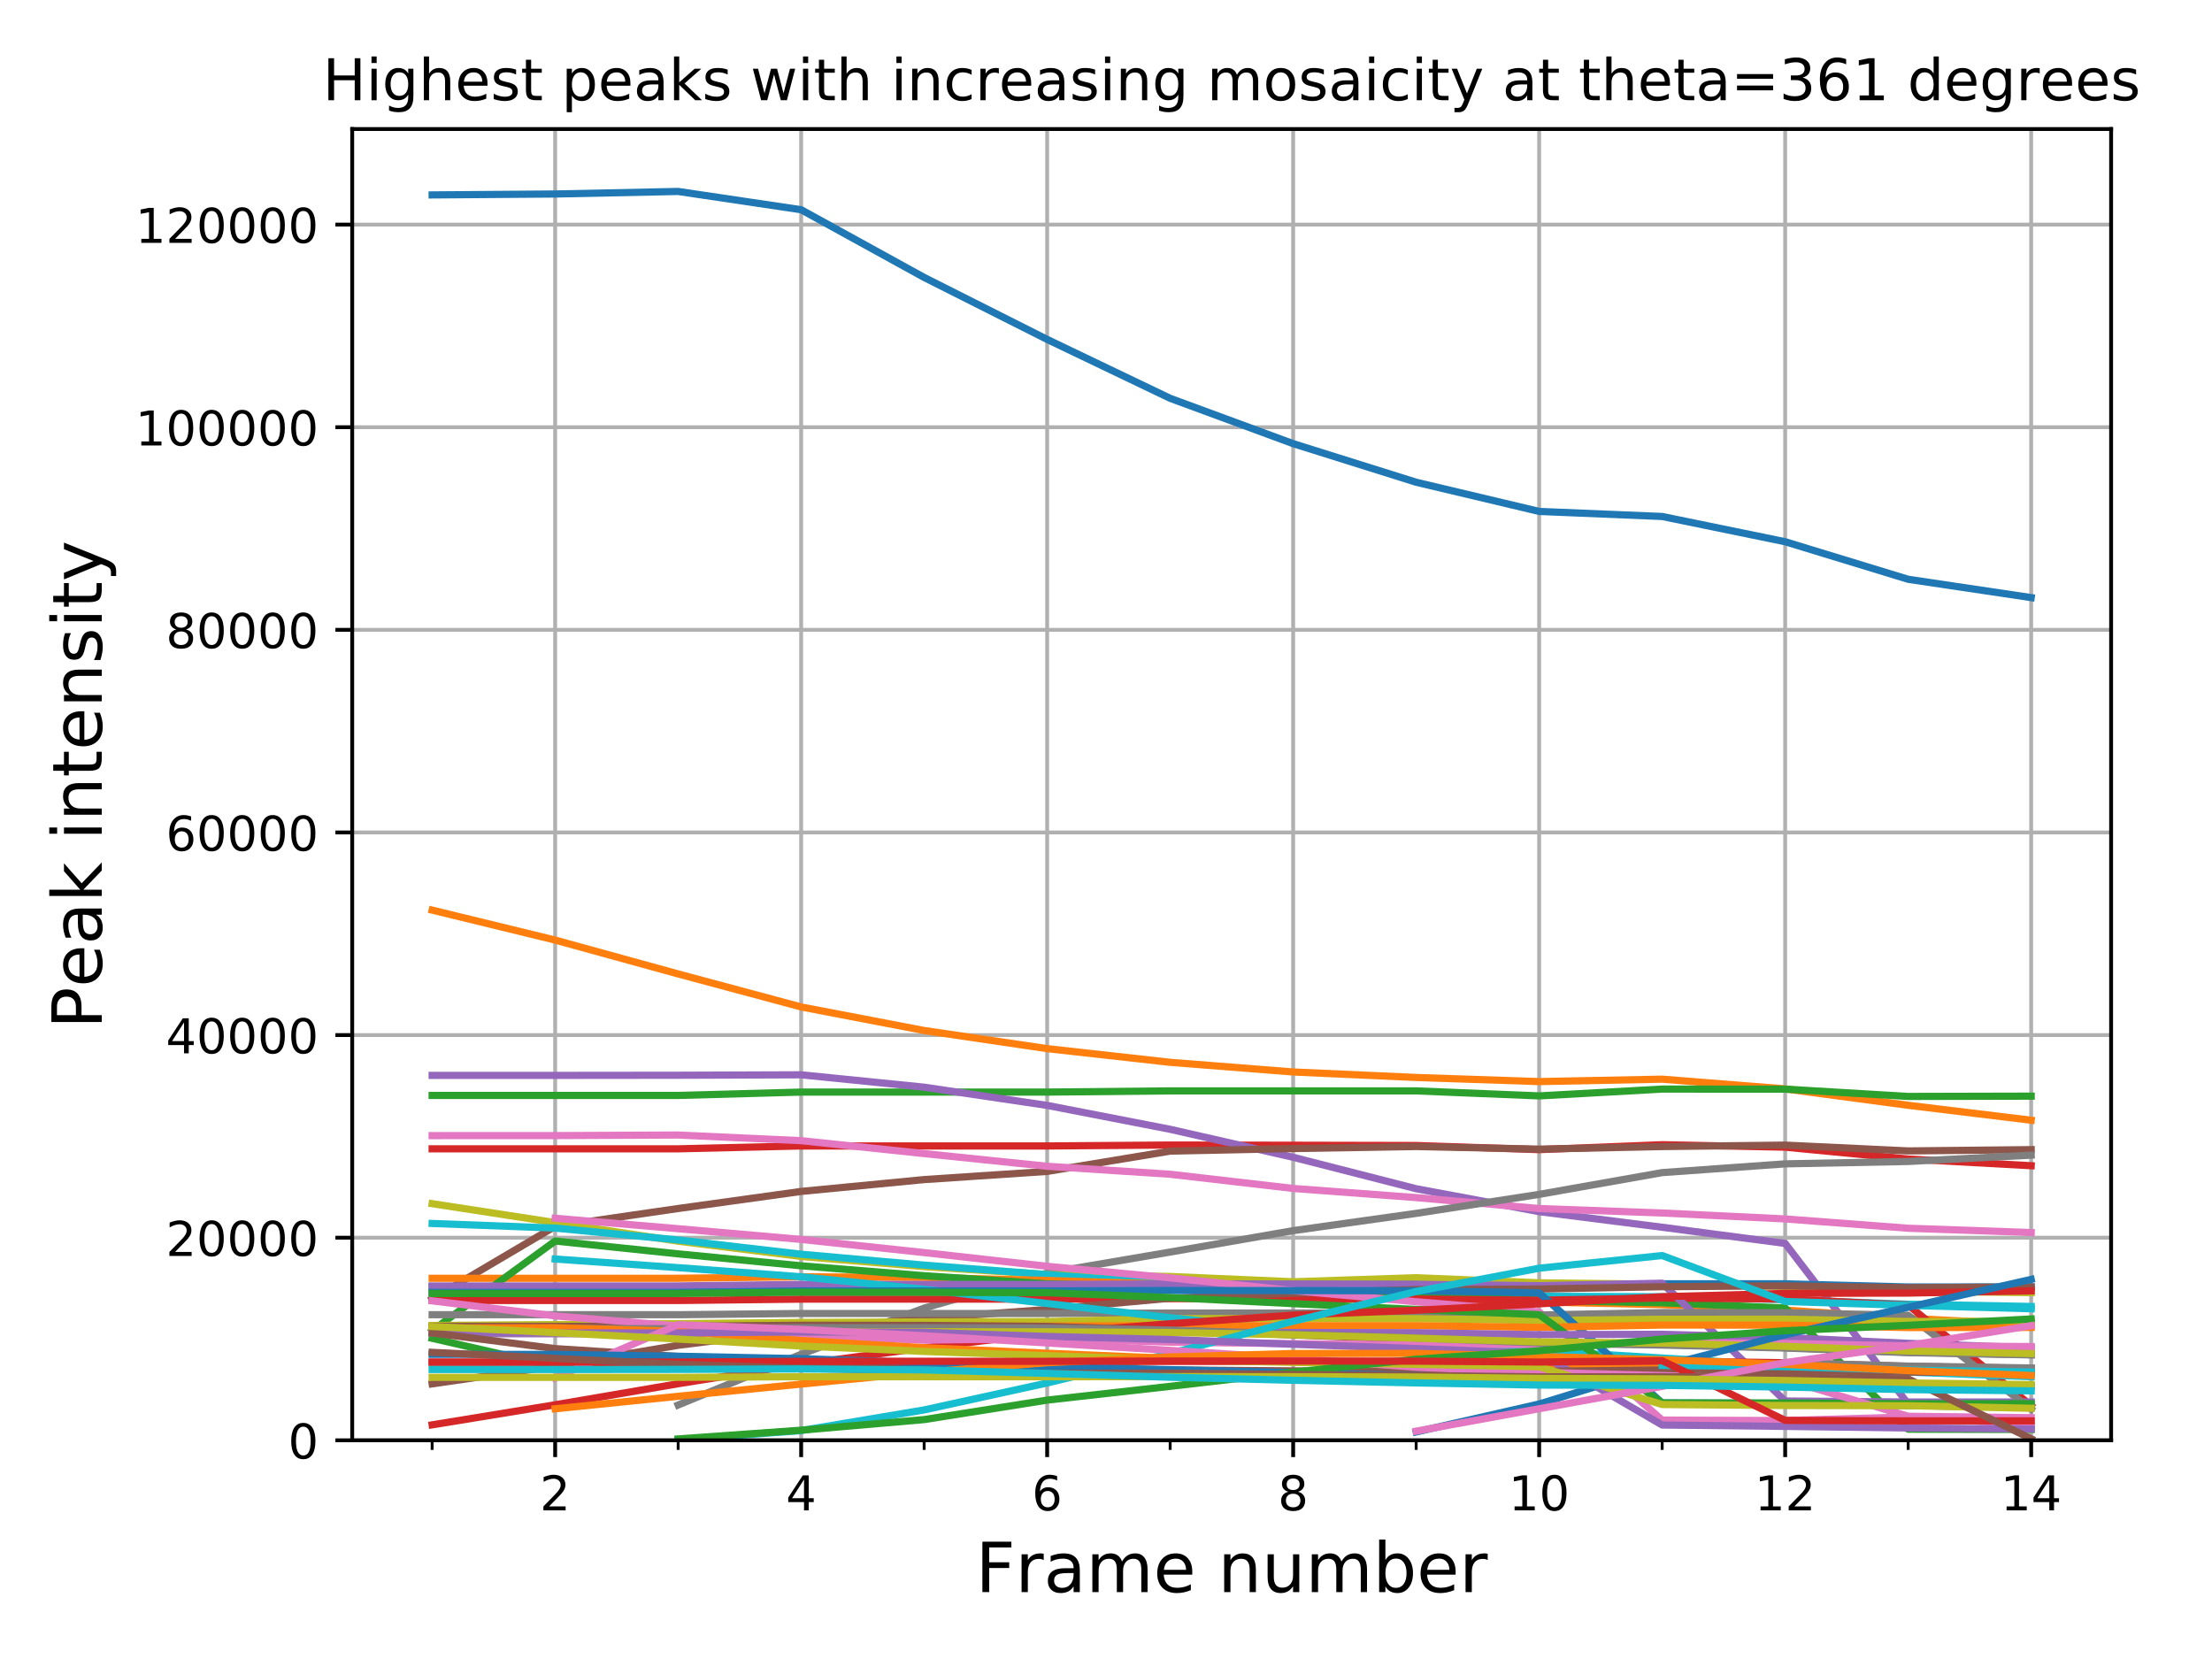 <?xml version="1.0" encoding="utf-8" standalone="no"?>
<!DOCTYPE svg PUBLIC "-//W3C//DTD SVG 1.1//EN"
  "http://www.w3.org/Graphics/SVG/1.1/DTD/svg11.dtd">
<!-- Created with matplotlib (https://matplotlib.org/) -->
<svg height="345.6pt" version="1.1" viewBox="0 0 460.8 345.6" width="460.8pt" xmlns="http://www.w3.org/2000/svg" xmlns:xlink="http://www.w3.org/1999/xlink">
 <defs>
  <style type="text/css">
*{stroke-linecap:butt;stroke-linejoin:round;}
  </style>
 </defs>
 <g id="figure_1">
  <g id="patch_1">
   <path d="M 0 345.6 
L 460.8 345.6 
L 460.8 0 
L 0 0 
z
" style="fill:#ffffff;"/>
  </g>
  <g id="axes_1">
   <g id="patch_2">
    <path d="M 73.37 300.04 
L 439.785 300.04 
L 439.785 26.88 
L 73.37 26.88 
z
" style="fill:#ffffff;"/>
   </g>
   <g id="matplotlib.axis_1">
    <g id="xtick_1">
     <g id="line2d_1">
      <path clip-path="url(#p2f45e32922)" d="M 115.649 300.04 
L 115.649 26.88 
" style="fill:none;stroke:#b0b0b0;stroke-linecap:square;stroke-width:0.8;"/>
     </g>
     <g id="line2d_2">
      <defs>
       <path d="M 0 0 
L 0 3.5 
" id="m774ed5588f" style="stroke:#000000;stroke-width:0.8;"/>
      </defs>
      <g>
       <use style="stroke:#000000;stroke-width:0.8;" x="115.649" xlink:href="#m774ed5588f" y="300.04"/>
      </g>
     </g>
     <g id="text_1">
      <!-- 2 -->
      <defs>
       <path d="M 19.188 8.297 
L 53.609 8.297 
L 53.609 0 
L 7.328 0 
L 7.328 8.297 
Q 12.938 14.109 22.625 23.891 
Q 32.328 33.688 34.812 36.531 
Q 39.547 41.844 41.422 45.531 
Q 43.312 49.219 43.312 52.781 
Q 43.312 58.594 39.234 62.25 
Q 35.156 65.922 28.609 65.922 
Q 23.969 65.922 18.812 64.312 
Q 13.672 62.703 7.812 59.422 
L 7.812 69.391 
Q 13.766 71.781 18.938 73 
Q 24.125 74.219 28.422 74.219 
Q 39.75 74.219 46.484 68.547 
Q 53.219 62.891 53.219 53.422 
Q 53.219 48.922 51.531 44.891 
Q 49.859 40.875 45.406 35.406 
Q 44.188 33.984 37.641 27.219 
Q 31.109 20.453 19.188 8.297 
z
" id="DejaVuSans-50"/>
      </defs>
      <g transform="translate(112.467 314.638)scale(0.1 -0.1)">
       <use xlink:href="#DejaVuSans-50"/>
      </g>
     </g>
    </g>
    <g id="xtick_2">
     <g id="line2d_3">
      <path clip-path="url(#p2f45e32922)" d="M 166.896 300.04 
L 166.896 26.88 
" style="fill:none;stroke:#b0b0b0;stroke-linecap:square;stroke-width:0.8;"/>
     </g>
     <g id="line2d_4">
      <g>
       <use style="stroke:#000000;stroke-width:0.8;" x="166.896" xlink:href="#m774ed5588f" y="300.04"/>
      </g>
     </g>
     <g id="text_2">
      <!-- 4 -->
      <defs>
       <path d="M 37.797 64.312 
L 12.891 25.391 
L 37.797 25.391 
z
M 35.203 72.906 
L 47.609 72.906 
L 47.609 25.391 
L 58.016 25.391 
L 58.016 17.188 
L 47.609 17.188 
L 47.609 0 
L 37.797 0 
L 37.797 17.188 
L 4.891 17.188 
L 4.891 26.703 
z
" id="DejaVuSans-52"/>
      </defs>
      <g transform="translate(163.714 314.638)scale(0.1 -0.1)">
       <use xlink:href="#DejaVuSans-52"/>
      </g>
     </g>
    </g>
    <g id="xtick_3">
     <g id="line2d_5">
      <path clip-path="url(#p2f45e32922)" d="M 218.142 300.04 
L 218.142 26.88 
" style="fill:none;stroke:#b0b0b0;stroke-linecap:square;stroke-width:0.8;"/>
     </g>
     <g id="line2d_6">
      <g>
       <use style="stroke:#000000;stroke-width:0.8;" x="218.142" xlink:href="#m774ed5588f" y="300.04"/>
      </g>
     </g>
     <g id="text_3">
      <!-- 6 -->
      <defs>
       <path d="M 33.016 40.375 
Q 26.375 40.375 22.484 35.828 
Q 18.609 31.297 18.609 23.391 
Q 18.609 15.531 22.484 10.953 
Q 26.375 6.391 33.016 6.391 
Q 39.656 6.391 43.531 10.953 
Q 47.406 15.531 47.406 23.391 
Q 47.406 31.297 43.531 35.828 
Q 39.656 40.375 33.016 40.375 
z
M 52.594 71.297 
L 52.594 62.312 
Q 48.875 64.062 45.094 64.984 
Q 41.312 65.922 37.594 65.922 
Q 27.828 65.922 22.672 59.328 
Q 17.531 52.734 16.797 39.406 
Q 19.672 43.656 24.016 45.922 
Q 28.375 48.188 33.594 48.188 
Q 44.578 48.188 50.953 41.516 
Q 57.328 34.859 57.328 23.391 
Q 57.328 12.156 50.688 5.359 
Q 44.047 -1.422 33.016 -1.422 
Q 20.359 -1.422 13.672 8.266 
Q 6.984 17.969 6.984 36.375 
Q 6.984 53.656 15.188 63.938 
Q 23.391 74.219 37.203 74.219 
Q 40.922 74.219 44.703 73.484 
Q 48.484 72.75 52.594 71.297 
z
" id="DejaVuSans-54"/>
      </defs>
      <g transform="translate(214.961 314.638)scale(0.1 -0.1)">
       <use xlink:href="#DejaVuSans-54"/>
      </g>
     </g>
    </g>
    <g id="xtick_4">
     <g id="line2d_7">
      <path clip-path="url(#p2f45e32922)" d="M 269.389 300.04 
L 269.389 26.88 
" style="fill:none;stroke:#b0b0b0;stroke-linecap:square;stroke-width:0.8;"/>
     </g>
     <g id="line2d_8">
      <g>
       <use style="stroke:#000000;stroke-width:0.8;" x="269.389" xlink:href="#m774ed5588f" y="300.04"/>
      </g>
     </g>
     <g id="text_4">
      <!-- 8 -->
      <defs>
       <path d="M 31.781 34.625 
Q 24.75 34.625 20.719 30.859 
Q 16.703 27.094 16.703 20.516 
Q 16.703 13.922 20.719 10.156 
Q 24.75 6.391 31.781 6.391 
Q 38.812 6.391 42.859 10.172 
Q 46.922 13.969 46.922 20.516 
Q 46.922 27.094 42.891 30.859 
Q 38.875 34.625 31.781 34.625 
z
M 21.922 38.812 
Q 15.578 40.375 12.031 44.719 
Q 8.5 49.078 8.5 55.328 
Q 8.5 64.062 14.719 69.141 
Q 20.953 74.219 31.781 74.219 
Q 42.672 74.219 48.875 69.141 
Q 55.078 64.062 55.078 55.328 
Q 55.078 49.078 51.531 44.719 
Q 48 40.375 41.703 38.812 
Q 48.828 37.156 52.797 32.312 
Q 56.781 27.484 56.781 20.516 
Q 56.781 9.906 50.312 4.234 
Q 43.844 -1.422 31.781 -1.422 
Q 19.734 -1.422 13.25 4.234 
Q 6.781 9.906 6.781 20.516 
Q 6.781 27.484 10.781 32.312 
Q 14.797 37.156 21.922 38.812 
z
M 18.312 54.391 
Q 18.312 48.734 21.844 45.562 
Q 25.391 42.391 31.781 42.391 
Q 38.141 42.391 41.719 45.562 
Q 45.312 48.734 45.312 54.391 
Q 45.312 60.062 41.719 63.234 
Q 38.141 66.406 31.781 66.406 
Q 25.391 66.406 21.844 63.234 
Q 18.312 60.062 18.312 54.391 
z
" id="DejaVuSans-56"/>
      </defs>
      <g transform="translate(266.208 314.638)scale(0.1 -0.1)">
       <use xlink:href="#DejaVuSans-56"/>
      </g>
     </g>
    </g>
    <g id="xtick_5">
     <g id="line2d_9">
      <path clip-path="url(#p2f45e32922)" d="M 320.636 300.04 
L 320.636 26.88 
" style="fill:none;stroke:#b0b0b0;stroke-linecap:square;stroke-width:0.8;"/>
     </g>
     <g id="line2d_10">
      <g>
       <use style="stroke:#000000;stroke-width:0.8;" x="320.636" xlink:href="#m774ed5588f" y="300.04"/>
      </g>
     </g>
     <g id="text_5">
      <!-- 10 -->
      <defs>
       <path d="M 12.406 8.297 
L 28.516 8.297 
L 28.516 63.922 
L 10.984 60.406 
L 10.984 69.391 
L 28.422 72.906 
L 38.281 72.906 
L 38.281 8.297 
L 54.391 8.297 
L 54.391 0 
L 12.406 0 
z
" id="DejaVuSans-49"/>
       <path d="M 31.781 66.406 
Q 24.172 66.406 20.328 58.906 
Q 16.5 51.422 16.5 36.375 
Q 16.5 21.391 20.328 13.891 
Q 24.172 6.391 31.781 6.391 
Q 39.453 6.391 43.281 13.891 
Q 47.125 21.391 47.125 36.375 
Q 47.125 51.422 43.281 58.906 
Q 39.453 66.406 31.781 66.406 
z
M 31.781 74.219 
Q 44.047 74.219 50.516 64.516 
Q 56.984 54.828 56.984 36.375 
Q 56.984 17.969 50.516 8.266 
Q 44.047 -1.422 31.781 -1.422 
Q 19.531 -1.422 13.062 8.266 
Q 6.594 17.969 6.594 36.375 
Q 6.594 54.828 13.062 64.516 
Q 19.531 74.219 31.781 74.219 
z
" id="DejaVuSans-48"/>
      </defs>
      <g transform="translate(314.274 314.638)scale(0.1 -0.1)">
       <use xlink:href="#DejaVuSans-49"/>
       <use x="63.623" xlink:href="#DejaVuSans-48"/>
      </g>
     </g>
    </g>
    <g id="xtick_6">
     <g id="line2d_11">
      <path clip-path="url(#p2f45e32922)" d="M 371.883 300.04 
L 371.883 26.88 
" style="fill:none;stroke:#b0b0b0;stroke-linecap:square;stroke-width:0.8;"/>
     </g>
     <g id="line2d_12">
      <g>
       <use style="stroke:#000000;stroke-width:0.8;" x="371.883" xlink:href="#m774ed5588f" y="300.04"/>
      </g>
     </g>
     <g id="text_6">
      <!-- 12 -->
      <g transform="translate(365.52 314.638)scale(0.1 -0.1)">
       <use xlink:href="#DejaVuSans-49"/>
       <use x="63.623" xlink:href="#DejaVuSans-50"/>
      </g>
     </g>
    </g>
    <g id="xtick_7">
     <g id="line2d_13">
      <path clip-path="url(#p2f45e32922)" d="M 423.13 300.04 
L 423.13 26.88 
" style="fill:none;stroke:#b0b0b0;stroke-linecap:square;stroke-width:0.8;"/>
     </g>
     <g id="line2d_14">
      <g>
       <use style="stroke:#000000;stroke-width:0.8;" x="423.13" xlink:href="#m774ed5588f" y="300.04"/>
      </g>
     </g>
     <g id="text_7">
      <!-- 14 -->
      <g transform="translate(416.767 314.638)scale(0.1 -0.1)">
       <use xlink:href="#DejaVuSans-49"/>
       <use x="63.623" xlink:href="#DejaVuSans-52"/>
      </g>
     </g>
    </g>
    <g id="xtick_8">
     <g id="line2d_15">
      <defs>
       <path d="M 0 0 
L 0 2 
" id="mf76d2132b6" style="stroke:#000000;stroke-width:0.6;"/>
      </defs>
      <g>
       <use style="stroke:#000000;stroke-width:0.6;" x="90.025" xlink:href="#mf76d2132b6" y="300.04"/>
      </g>
     </g>
    </g>
    <g id="xtick_9">
     <g id="line2d_16">
      <g>
       <use style="stroke:#000000;stroke-width:0.6;" x="141.272" xlink:href="#mf76d2132b6" y="300.04"/>
      </g>
     </g>
    </g>
    <g id="xtick_10">
     <g id="line2d_17">
      <g>
       <use style="stroke:#000000;stroke-width:0.6;" x="192.519" xlink:href="#mf76d2132b6" y="300.04"/>
      </g>
     </g>
    </g>
    <g id="xtick_11">
     <g id="line2d_18">
      <g>
       <use style="stroke:#000000;stroke-width:0.6;" x="243.766" xlink:href="#mf76d2132b6" y="300.04"/>
      </g>
     </g>
    </g>
    <g id="xtick_12">
     <g id="line2d_19">
      <g>
       <use style="stroke:#000000;stroke-width:0.6;" x="295.013" xlink:href="#mf76d2132b6" y="300.04"/>
      </g>
     </g>
    </g>
    <g id="xtick_13">
     <g id="line2d_20">
      <g>
       <use style="stroke:#000000;stroke-width:0.6;" x="346.259" xlink:href="#mf76d2132b6" y="300.04"/>
      </g>
     </g>
    </g>
    <g id="xtick_14">
     <g id="line2d_21">
      <g>
       <use style="stroke:#000000;stroke-width:0.6;" x="397.506" xlink:href="#mf76d2132b6" y="300.04"/>
      </g>
     </g>
    </g>
    <g id="text_8">
     <!-- Frame number -->
     <defs>
      <path d="M 9.812 72.906 
L 51.703 72.906 
L 51.703 64.594 
L 19.672 64.594 
L 19.672 43.109 
L 48.578 43.109 
L 48.578 34.812 
L 19.672 34.812 
L 19.672 0 
L 9.812 0 
z
" id="DejaVuSans-70"/>
      <path d="M 41.109 46.297 
Q 39.594 47.172 37.812 47.578 
Q 36.031 48 33.891 48 
Q 26.266 48 22.188 43.047 
Q 18.109 38.094 18.109 28.812 
L 18.109 0 
L 9.078 0 
L 9.078 54.688 
L 18.109 54.688 
L 18.109 46.188 
Q 20.953 51.172 25.484 53.578 
Q 30.031 56 36.531 56 
Q 37.453 56 38.578 55.875 
Q 39.703 55.766 41.062 55.516 
z
" id="DejaVuSans-114"/>
      <path d="M 34.281 27.484 
Q 23.391 27.484 19.188 25 
Q 14.984 22.516 14.984 16.5 
Q 14.984 11.719 18.141 8.906 
Q 21.297 6.109 26.703 6.109 
Q 34.188 6.109 38.703 11.406 
Q 43.219 16.703 43.219 25.484 
L 43.219 27.484 
z
M 52.203 31.203 
L 52.203 0 
L 43.219 0 
L 43.219 8.297 
Q 40.141 3.328 35.547 0.953 
Q 30.953 -1.422 24.312 -1.422 
Q 15.922 -1.422 10.953 3.297 
Q 6 8.016 6 15.922 
Q 6 25.141 12.172 29.828 
Q 18.359 34.516 30.609 34.516 
L 43.219 34.516 
L 43.219 35.406 
Q 43.219 41.609 39.141 45 
Q 35.062 48.391 27.688 48.391 
Q 23 48.391 18.547 47.266 
Q 14.109 46.141 10.016 43.891 
L 10.016 52.203 
Q 14.938 54.109 19.578 55.047 
Q 24.219 56 28.609 56 
Q 40.484 56 46.344 49.844 
Q 52.203 43.703 52.203 31.203 
z
" id="DejaVuSans-97"/>
      <path d="M 52 44.188 
Q 55.375 50.25 60.062 53.125 
Q 64.75 56 71.094 56 
Q 79.641 56 84.281 50.016 
Q 88.922 44.047 88.922 33.016 
L 88.922 0 
L 79.891 0 
L 79.891 32.719 
Q 79.891 40.578 77.094 44.375 
Q 74.312 48.188 68.609 48.188 
Q 61.625 48.188 57.562 43.547 
Q 53.516 38.922 53.516 30.906 
L 53.516 0 
L 44.484 0 
L 44.484 32.719 
Q 44.484 40.625 41.703 44.406 
Q 38.922 48.188 33.109 48.188 
Q 26.219 48.188 22.156 43.531 
Q 18.109 38.875 18.109 30.906 
L 18.109 0 
L 9.078 0 
L 9.078 54.688 
L 18.109 54.688 
L 18.109 46.188 
Q 21.188 51.219 25.484 53.609 
Q 29.781 56 35.688 56 
Q 41.656 56 45.828 52.969 
Q 50 49.953 52 44.188 
z
" id="DejaVuSans-109"/>
      <path d="M 56.203 29.594 
L 56.203 25.203 
L 14.891 25.203 
Q 15.484 15.922 20.484 11.062 
Q 25.484 6.203 34.422 6.203 
Q 39.594 6.203 44.453 7.469 
Q 49.312 8.734 54.109 11.281 
L 54.109 2.781 
Q 49.266 0.734 44.188 -0.344 
Q 39.109 -1.422 33.891 -1.422 
Q 20.797 -1.422 13.156 6.188 
Q 5.516 13.812 5.516 26.812 
Q 5.516 40.234 12.766 48.109 
Q 20.016 56 32.328 56 
Q 43.359 56 49.781 48.891 
Q 56.203 41.797 56.203 29.594 
z
M 47.219 32.234 
Q 47.125 39.594 43.094 43.984 
Q 39.062 48.391 32.422 48.391 
Q 24.906 48.391 20.391 44.141 
Q 15.875 39.891 15.188 32.172 
z
" id="DejaVuSans-101"/>
      <path id="DejaVuSans-32"/>
      <path d="M 54.891 33.016 
L 54.891 0 
L 45.906 0 
L 45.906 32.719 
Q 45.906 40.484 42.875 44.328 
Q 39.844 48.188 33.797 48.188 
Q 26.516 48.188 22.312 43.547 
Q 18.109 38.922 18.109 30.906 
L 18.109 0 
L 9.078 0 
L 9.078 54.688 
L 18.109 54.688 
L 18.109 46.188 
Q 21.344 51.125 25.703 53.562 
Q 30.078 56 35.797 56 
Q 45.219 56 50.047 50.172 
Q 54.891 44.344 54.891 33.016 
z
" id="DejaVuSans-110"/>
      <path d="M 8.5 21.578 
L 8.5 54.688 
L 17.484 54.688 
L 17.484 21.922 
Q 17.484 14.156 20.5 10.266 
Q 23.531 6.391 29.594 6.391 
Q 36.859 6.391 41.078 11.031 
Q 45.312 15.672 45.312 23.688 
L 45.312 54.688 
L 54.297 54.688 
L 54.297 0 
L 45.312 0 
L 45.312 8.406 
Q 42.047 3.422 37.719 1 
Q 33.406 -1.422 27.688 -1.422 
Q 18.266 -1.422 13.375 4.438 
Q 8.5 10.297 8.5 21.578 
z
M 31.109 56 
z
" id="DejaVuSans-117"/>
      <path d="M 48.688 27.297 
Q 48.688 37.203 44.609 42.844 
Q 40.531 48.484 33.406 48.484 
Q 26.266 48.484 22.188 42.844 
Q 18.109 37.203 18.109 27.297 
Q 18.109 17.391 22.188 11.75 
Q 26.266 6.109 33.406 6.109 
Q 40.531 6.109 44.609 11.75 
Q 48.688 17.391 48.688 27.297 
z
M 18.109 46.391 
Q 20.953 51.266 25.266 53.625 
Q 29.594 56 35.594 56 
Q 45.562 56 51.781 48.094 
Q 58.016 40.188 58.016 27.297 
Q 58.016 14.406 51.781 6.484 
Q 45.562 -1.422 35.594 -1.422 
Q 29.594 -1.422 25.266 0.953 
Q 20.953 3.328 18.109 8.203 
L 18.109 0 
L 9.078 0 
L 9.078 75.984 
L 18.109 75.984 
z
" id="DejaVuSans-98"/>
     </defs>
     <g transform="translate(203.24 331.66)scale(0.144 -0.144)">
      <use xlink:href="#DejaVuSans-70"/>
      <use x="57.41" xlink:href="#DejaVuSans-114"/>
      <use x="98.523" xlink:href="#DejaVuSans-97"/>
      <use x="159.803" xlink:href="#DejaVuSans-109"/>
      <use x="257.215" xlink:href="#DejaVuSans-101"/>
      <use x="318.738" xlink:href="#DejaVuSans-32"/>
      <use x="350.525" xlink:href="#DejaVuSans-110"/>
      <use x="413.904" xlink:href="#DejaVuSans-117"/>
      <use x="477.283" xlink:href="#DejaVuSans-109"/>
      <use x="574.695" xlink:href="#DejaVuSans-98"/>
      <use x="638.172" xlink:href="#DejaVuSans-101"/>
      <use x="699.695" xlink:href="#DejaVuSans-114"/>
     </g>
    </g>
   </g>
   <g id="matplotlib.axis_2">
    <g id="ytick_1">
     <g id="line2d_22">
      <path clip-path="url(#p2f45e32922)" d="M 73.37 300.04 
L 439.785 300.04 
" style="fill:none;stroke:#b0b0b0;stroke-linecap:square;stroke-width:0.8;"/>
     </g>
     <g id="line2d_23">
      <defs>
       <path d="M 0 0 
L -3.5 0 
" id="m57adead07c" style="stroke:#000000;stroke-width:0.8;"/>
      </defs>
      <g>
       <use style="stroke:#000000;stroke-width:0.8;" x="73.37" xlink:href="#m57adead07c" y="300.04"/>
      </g>
     </g>
     <g id="text_9">
      <!-- 0 -->
      <g transform="translate(60.008 303.839)scale(0.1 -0.1)">
       <use xlink:href="#DejaVuSans-48"/>
      </g>
     </g>
    </g>
    <g id="ytick_2">
     <g id="line2d_24">
      <path clip-path="url(#p2f45e32922)" d="M 73.37 257.832 
L 439.785 257.832 
" style="fill:none;stroke:#b0b0b0;stroke-linecap:square;stroke-width:0.8;"/>
     </g>
     <g id="line2d_25">
      <g>
       <use style="stroke:#000000;stroke-width:0.8;" x="73.37" xlink:href="#m57adead07c" y="257.832"/>
      </g>
     </g>
     <g id="text_10">
      <!-- 20000 -->
      <g transform="translate(34.557 261.631)scale(0.1 -0.1)">
       <use xlink:href="#DejaVuSans-50"/>
       <use x="63.623" xlink:href="#DejaVuSans-48"/>
       <use x="127.246" xlink:href="#DejaVuSans-48"/>
       <use x="190.869" xlink:href="#DejaVuSans-48"/>
       <use x="254.492" xlink:href="#DejaVuSans-48"/>
      </g>
     </g>
    </g>
    <g id="ytick_3">
     <g id="line2d_26">
      <path clip-path="url(#p2f45e32922)" d="M 73.37 215.623 
L 439.785 215.623 
" style="fill:none;stroke:#b0b0b0;stroke-linecap:square;stroke-width:0.8;"/>
     </g>
     <g id="line2d_27">
      <g>
       <use style="stroke:#000000;stroke-width:0.8;" x="73.37" xlink:href="#m57adead07c" y="215.623"/>
      </g>
     </g>
     <g id="text_11">
      <!-- 40000 -->
      <g transform="translate(34.557 219.423)scale(0.1 -0.1)">
       <use xlink:href="#DejaVuSans-52"/>
       <use x="63.623" xlink:href="#DejaVuSans-48"/>
       <use x="127.246" xlink:href="#DejaVuSans-48"/>
       <use x="190.869" xlink:href="#DejaVuSans-48"/>
       <use x="254.492" xlink:href="#DejaVuSans-48"/>
      </g>
     </g>
    </g>
    <g id="ytick_4">
     <g id="line2d_28">
      <path clip-path="url(#p2f45e32922)" d="M 73.37 173.415 
L 439.785 173.415 
" style="fill:none;stroke:#b0b0b0;stroke-linecap:square;stroke-width:0.8;"/>
     </g>
     <g id="line2d_29">
      <g>
       <use style="stroke:#000000;stroke-width:0.8;" x="73.37" xlink:href="#m57adead07c" y="173.415"/>
      </g>
     </g>
     <g id="text_12">
      <!-- 60000 -->
      <g transform="translate(34.557 177.214)scale(0.1 -0.1)">
       <use xlink:href="#DejaVuSans-54"/>
       <use x="63.623" xlink:href="#DejaVuSans-48"/>
       <use x="127.246" xlink:href="#DejaVuSans-48"/>
       <use x="190.869" xlink:href="#DejaVuSans-48"/>
       <use x="254.492" xlink:href="#DejaVuSans-48"/>
      </g>
     </g>
    </g>
    <g id="ytick_5">
     <g id="line2d_30">
      <path clip-path="url(#p2f45e32922)" d="M 73.37 131.207 
L 439.785 131.207 
" style="fill:none;stroke:#b0b0b0;stroke-linecap:square;stroke-width:0.8;"/>
     </g>
     <g id="line2d_31">
      <g>
       <use style="stroke:#000000;stroke-width:0.8;" x="73.37" xlink:href="#m57adead07c" y="131.207"/>
      </g>
     </g>
     <g id="text_13">
      <!-- 80000 -->
      <g transform="translate(34.557 135.006)scale(0.1 -0.1)">
       <use xlink:href="#DejaVuSans-56"/>
       <use x="63.623" xlink:href="#DejaVuSans-48"/>
       <use x="127.246" xlink:href="#DejaVuSans-48"/>
       <use x="190.869" xlink:href="#DejaVuSans-48"/>
       <use x="254.492" xlink:href="#DejaVuSans-48"/>
      </g>
     </g>
    </g>
    <g id="ytick_6">
     <g id="line2d_32">
      <path clip-path="url(#p2f45e32922)" d="M 73.37 88.998 
L 439.785 88.998 
" style="fill:none;stroke:#b0b0b0;stroke-linecap:square;stroke-width:0.8;"/>
     </g>
     <g id="line2d_33">
      <g>
       <use style="stroke:#000000;stroke-width:0.8;" x="73.37" xlink:href="#m57adead07c" y="88.998"/>
      </g>
     </g>
     <g id="text_14">
      <!-- 100000 -->
      <g transform="translate(28.195 92.798)scale(0.1 -0.1)">
       <use xlink:href="#DejaVuSans-49"/>
       <use x="63.623" xlink:href="#DejaVuSans-48"/>
       <use x="127.246" xlink:href="#DejaVuSans-48"/>
       <use x="190.869" xlink:href="#DejaVuSans-48"/>
       <use x="254.492" xlink:href="#DejaVuSans-48"/>
       <use x="318.115" xlink:href="#DejaVuSans-48"/>
      </g>
     </g>
    </g>
    <g id="ytick_7">
     <g id="line2d_34">
      <path clip-path="url(#p2f45e32922)" d="M 73.37 46.79 
L 439.785 46.79 
" style="fill:none;stroke:#b0b0b0;stroke-linecap:square;stroke-width:0.8;"/>
     </g>
     <g id="line2d_35">
      <g>
       <use style="stroke:#000000;stroke-width:0.8;" x="73.37" xlink:href="#m57adead07c" y="46.79"/>
      </g>
     </g>
     <g id="text_15">
      <!-- 120000 -->
      <g transform="translate(28.195 50.589)scale(0.1 -0.1)">
       <use xlink:href="#DejaVuSans-49"/>
       <use x="63.623" xlink:href="#DejaVuSans-50"/>
       <use x="127.246" xlink:href="#DejaVuSans-48"/>
       <use x="190.869" xlink:href="#DejaVuSans-48"/>
       <use x="254.492" xlink:href="#DejaVuSans-48"/>
       <use x="318.115" xlink:href="#DejaVuSans-48"/>
      </g>
     </g>
    </g>
    <g id="text_16">
     <!-- Peak intensity -->
     <defs>
      <path d="M 19.672 64.797 
L 19.672 37.406 
L 32.078 37.406 
Q 38.969 37.406 42.719 40.969 
Q 46.484 44.531 46.484 51.125 
Q 46.484 57.672 42.719 61.234 
Q 38.969 64.797 32.078 64.797 
z
M 9.812 72.906 
L 32.078 72.906 
Q 44.344 72.906 50.609 67.359 
Q 56.891 61.812 56.891 51.125 
Q 56.891 40.328 50.609 34.812 
Q 44.344 29.297 32.078 29.297 
L 19.672 29.297 
L 19.672 0 
L 9.812 0 
z
" id="DejaVuSans-80"/>
      <path d="M 9.078 75.984 
L 18.109 75.984 
L 18.109 31.109 
L 44.922 54.688 
L 56.391 54.688 
L 27.391 29.109 
L 57.625 0 
L 45.906 0 
L 18.109 26.703 
L 18.109 0 
L 9.078 0 
z
" id="DejaVuSans-107"/>
      <path d="M 9.422 54.688 
L 18.406 54.688 
L 18.406 0 
L 9.422 0 
z
M 9.422 75.984 
L 18.406 75.984 
L 18.406 64.594 
L 9.422 64.594 
z
" id="DejaVuSans-105"/>
      <path d="M 18.312 70.219 
L 18.312 54.688 
L 36.812 54.688 
L 36.812 47.703 
L 18.312 47.703 
L 18.312 18.016 
Q 18.312 11.328 20.141 9.422 
Q 21.969 7.516 27.594 7.516 
L 36.812 7.516 
L 36.812 0 
L 27.594 0 
Q 17.188 0 13.234 3.875 
Q 9.281 7.766 9.281 18.016 
L 9.281 47.703 
L 2.688 47.703 
L 2.688 54.688 
L 9.281 54.688 
L 9.281 70.219 
z
" id="DejaVuSans-116"/>
      <path d="M 44.281 53.078 
L 44.281 44.578 
Q 40.484 46.531 36.375 47.5 
Q 32.281 48.484 27.875 48.484 
Q 21.188 48.484 17.844 46.438 
Q 14.5 44.391 14.5 40.281 
Q 14.5 37.156 16.891 35.375 
Q 19.281 33.594 26.516 31.984 
L 29.594 31.297 
Q 39.156 29.25 43.188 25.516 
Q 47.219 21.781 47.219 15.094 
Q 47.219 7.469 41.188 3.016 
Q 35.156 -1.422 24.609 -1.422 
Q 20.219 -1.422 15.453 -0.562 
Q 10.688 0.297 5.422 2 
L 5.422 11.281 
Q 10.406 8.688 15.234 7.391 
Q 20.062 6.109 24.812 6.109 
Q 31.156 6.109 34.562 8.281 
Q 37.984 10.453 37.984 14.406 
Q 37.984 18.062 35.516 20.016 
Q 33.062 21.969 24.703 23.781 
L 21.578 24.516 
Q 13.234 26.266 9.516 29.906 
Q 5.812 33.547 5.812 39.891 
Q 5.812 47.609 11.281 51.797 
Q 16.75 56 26.812 56 
Q 31.781 56 36.172 55.266 
Q 40.578 54.547 44.281 53.078 
z
" id="DejaVuSans-115"/>
      <path d="M 32.172 -5.078 
Q 28.375 -14.844 24.75 -17.812 
Q 21.141 -20.797 15.094 -20.797 
L 7.906 -20.797 
L 7.906 -13.281 
L 13.188 -13.281 
Q 16.891 -13.281 18.938 -11.516 
Q 21 -9.766 23.484 -3.219 
L 25.094 0.875 
L 2.984 54.688 
L 12.5 54.688 
L 29.594 11.922 
L 46.688 54.688 
L 56.203 54.688 
z
" id="DejaVuSans-121"/>
     </defs>
     <g transform="translate(21.2 214.312)rotate(-90)scale(0.144 -0.144)">
      <use xlink:href="#DejaVuSans-80"/>
      <use x="60.256" xlink:href="#DejaVuSans-101"/>
      <use x="121.779" xlink:href="#DejaVuSans-97"/>
      <use x="183.059" xlink:href="#DejaVuSans-107"/>
      <use x="240.969" xlink:href="#DejaVuSans-32"/>
      <use x="272.756" xlink:href="#DejaVuSans-105"/>
      <use x="300.539" xlink:href="#DejaVuSans-110"/>
      <use x="363.918" xlink:href="#DejaVuSans-116"/>
      <use x="403.127" xlink:href="#DejaVuSans-101"/>
      <use x="464.65" xlink:href="#DejaVuSans-110"/>
      <use x="528.029" xlink:href="#DejaVuSans-115"/>
      <use x="580.129" xlink:href="#DejaVuSans-105"/>
      <use x="607.912" xlink:href="#DejaVuSans-116"/>
      <use x="647.121" xlink:href="#DejaVuSans-121"/>
     </g>
    </g>
   </g>
   <g id="line2d_36">
    <path clip-path="url(#p2f45e32922)" d="M 90.025 40.605 
L 115.649 40.413 
L 141.272 39.883 
L 166.896 43.691 
L 192.519 57.798 
L 218.142 70.706 
L 243.766 82.978 
L 269.389 92.422 
L 295.013 100.458 
L 320.636 106.539 
L 346.259 107.593 
L 371.883 112.853 
L 397.506 120.677 
L 423.13 124.492 
" style="fill:none;stroke:#1f77b4;stroke-linecap:square;stroke-width:1.5;"/>
   </g>
   <g id="line2d_37">
    <path clip-path="url(#p2f45e32922)" d="M 90.025 189.591 
L 115.649 195.835 
L 141.272 202.89 
L 166.896 209.767 
L 192.519 214.677 
L 218.142 218.45 
L 243.766 221.302 
L 269.389 223.311 
L 295.013 224.458 
L 320.636 225.314 
L 346.259 224.81 
L 371.883 226.835 
L 397.506 230.25 
L 423.13 233.365 
" style="fill:none;stroke:#ff7f0e;stroke-linecap:square;stroke-width:1.5;"/>
   </g>
   <g id="line2d_38">
    <path clip-path="url(#p2f45e32922)" d="M 90.025 228.202 
L 115.649 228.202 
L 141.272 228.202 
L 166.896 227.5 
L 192.519 227.5 
L 218.142 227.5 
L 243.766 227.252 
L 269.389 227.252 
L 295.013 227.252 
L 320.636 228.296 
L 346.259 226.876 
L 371.883 226.886 
L 397.506 228.409 
L 423.13 228.347 
" style="fill:none;stroke:#2ca02c;stroke-linecap:square;stroke-width:1.5;"/>
   </g>
   <g id="line2d_39">
    <path clip-path="url(#p2f45e32922)" d="M 90.025 239.319 
L 115.649 239.319 
L 141.272 239.319 
L 166.896 238.725 
L 192.519 238.725 
L 218.142 238.725 
L 243.766 238.531 
L 269.389 238.574 
L 295.013 238.63 
L 320.636 239.488 
L 346.259 238.464 
L 371.883 238.977 
L 397.506 241.443 
L 423.13 242.842 
" style="fill:none;stroke:#d62728;stroke-linecap:square;stroke-width:1.5;"/>
   </g>
   <g id="line2d_40">
    <path clip-path="url(#p2f45e32922)" d="M 90.025 224.022 
L 115.649 224.022 
L 141.272 223.995 
L 166.896 223.901 
L 192.519 226.481 
L 218.142 230.276 
L 243.766 235.254 
L 269.389 241.083 
L 295.013 247.634 
L 320.636 252.412 
L 346.259 255.662 
L 371.883 259.026 
L 397.506 292.475 
L 423.13 293.157 
" style="fill:none;stroke:#9467bd;stroke-linecap:square;stroke-width:1.5;"/>
   </g>
   <g id="line2d_41">
    <path clip-path="url(#p2f45e32922)" d="M 90.025 270.585 
L 115.649 255.469 
L 141.272 251.753 
L 166.896 248.194 
L 192.519 245.727 
L 218.142 244.027 
L 243.766 239.798 
L 269.389 239.264 
L 295.013 238.842 
L 320.636 239.382 
L 346.259 238.849 
L 371.883 238.549 
L 397.506 239.757 
L 423.13 239.49 
" style="fill:none;stroke:#8c564b;stroke-linecap:square;stroke-width:1.5;"/>
   </g>
   <g id="line2d_42">
    <path clip-path="url(#p2f45e32922)" d="M 90.025 236.575 
L 115.649 236.567 
L 141.272 236.447 
L 166.896 237.62 
L 192.519 240.315 
L 218.142 242.957 
L 243.766 244.617 
L 269.389 247.575 
L 295.013 249.483 
L 320.636 251.762 
L 346.259 252.689 
L 371.883 253.926 
L 397.506 255.865 
L 423.13 256.764 
" style="fill:none;stroke:#e377c2;stroke-linecap:square;stroke-width:1.5;"/>
   </g>
   <g id="line2d_43">
    <path clip-path="url(#p2f45e32922)" d="M 141.272 292.687 
L 166.896 282.12 
L 192.519 272.499 
L 218.142 265.189 
L 243.766 260.826 
L 269.389 256.364 
L 295.013 252.768 
L 320.636 248.807 
L 346.259 244.275 
L 371.883 242.452 
L 397.506 241.954 
L 423.13 240.639 
" style="fill:none;stroke:#7f7f7f;stroke-linecap:square;stroke-width:1.5;"/>
   </g>
   <g id="line2d_44">
    <path clip-path="url(#p2f45e32922)" d="M 90.025 250.747 
L 115.649 254.686 
L 141.272 258.568 
L 166.896 261.743 
L 192.519 263.858 
L 218.142 265.517 
L 243.766 265.91 
L 269.389 267.014 
L 295.013 266.169 
L 320.636 267.233 
L 346.259 267.528 
L 371.883 267.981 
L 397.506 268.96 
L 423.13 269.285 
" style="fill:none;stroke:#bcbd22;stroke-linecap:square;stroke-width:1.5;"/>
   </g>
   <g id="line2d_45">
    <path clip-path="url(#p2f45e32922)" d="M 90.025 254.871 
L 115.649 255.832 
L 141.272 258.308 
L 166.896 261.278 
L 192.519 263.551 
L 218.142 265.52 
L 243.766 267.445 
L 269.389 268.684 
L 295.013 269.596 
L 320.636 270.034 
L 346.259 270.137 
L 371.883 270.733 
L 397.506 271.699 
L 423.13 272.157 
" style="fill:none;stroke:#17becf;stroke-linecap:square;stroke-width:1.5;"/>
   </g>
   <g id="line2d_46">
    <path clip-path="url(#p2f45e32922)" d="M 90.025 268.023 
L 115.649 268.023 
L 141.272 268.023 
L 166.896 267.711 
L 192.519 267.711 
L 218.142 267.711 
L 243.766 267.6 
L 269.389 267.6 
L 295.013 267.599 
L 320.636 268.061 
L 346.259 267.434 
L 371.883 267.438 
L 397.506 268.106 
L 423.13 268.079 
" style="fill:none;stroke:#1f77b4;stroke-linecap:square;stroke-width:1.5;"/>
   </g>
   <g id="line2d_47">
    <path clip-path="url(#p2f45e32922)" d="M 90.025 266.294 
L 115.649 266.294 
L 141.272 266.288 
L 166.896 265.978 
L 192.519 266.114 
L 218.142 266.745 
L 243.766 267.535 
L 269.389 268.683 
L 295.013 270.063 
L 320.636 271.221 
L 346.259 271.783 
L 371.883 272.923 
L 397.506 274.636 
L 423.13 275.92 
" style="fill:none;stroke:#ff7f0e;stroke-linecap:square;stroke-width:1.5;"/>
   </g>
   <g id="line2d_48">
    <path clip-path="url(#p2f45e32922)" d="M 90.025 277.2 
L 115.649 258.527 
L 141.272 261.204 
L 166.896 263.691 
L 192.519 265.755 
L 218.142 267.436 
L 243.766 268.151 
L 269.389 269.111 
L 295.013 269.743 
L 320.636 270.897 
L 346.259 271.392 
L 371.883 272.473 
L 397.506 297.729 
L 423.13 297.79 
" style="fill:none;stroke:#2ca02c;stroke-linecap:square;stroke-width:1.5;"/>
   </g>
   <g id="line2d_49">
    <path clip-path="url(#p2f45e32922)" d="M 90.025 270.917 
L 115.649 270.917 
L 141.272 270.917 
L 166.896 270.633 
L 192.519 270.633 
L 218.142 270.633 
L 243.766 270.531 
L 269.389 270.55 
L 295.013 270.609 
L 320.636 270.861 
L 346.259 270.398 
L 371.883 270.615 
L 397.506 271.865 
L 423.13 292.811 
" style="fill:none;stroke:#d62728;stroke-linecap:square;stroke-width:1.5;"/>
   </g>
   <g id="line2d_50">
    <path clip-path="url(#p2f45e32922)" d="M 90.025 267.886 
L 115.649 267.886 
L 141.272 267.886 
L 166.896 267.572 
L 192.519 267.571 
L 218.142 267.571 
L 243.766 267.459 
L 269.389 267.483 
L 295.013 267.542 
L 320.636 267.827 
L 346.259 267.317 
L 371.883 291.852 
L 397.506 292.059 
L 423.13 292.059 
" style="fill:none;stroke:#9467bd;stroke-linecap:square;stroke-width:1.5;"/>
   </g>
   <g id="line2d_51">
    <path clip-path="url(#p2f45e32922)" d="M 90.025 288.281 
L 115.649 284.575 
L 141.272 280.246 
L 166.896 277.054 
L 192.519 274.685 
L 218.142 272.779 
L 243.766 270.441 
L 269.389 269.415 
L 295.013 268.657 
L 320.636 268.529 
L 346.259 268.047 
L 371.883 267.869 
L 397.506 268.248 
L 423.13 268.105 
" style="fill:none;stroke:#8c564b;stroke-linecap:square;stroke-width:1.5;"/>
   </g>
   <g id="line2d_52">
    <path clip-path="url(#p2f45e32922)" d="M 115.649 253.786 
L 141.272 255.962 
L 166.896 258.196 
L 192.519 260.94 
L 218.142 263.792 
L 243.766 266.199 
L 269.389 268.863 
L 295.013 271.181 
L 320.636 273.286 
L 346.259 295.829 
L 371.883 295.929 
L 397.506 295.17 
L 423.13 296.767 
" style="fill:none;stroke:#e377c2;stroke-linecap:square;stroke-width:1.5;"/>
   </g>
   <g id="line2d_53">
    <path clip-path="url(#p2f45e32922)" d="M 90.025 273.88 
L 115.649 273.88 
L 141.272 273.88 
L 166.896 273.624 
L 192.519 273.624 
L 218.142 273.624 
L 243.766 273.533 
L 269.389 273.534 
L 295.013 273.542 
L 320.636 273.933 
L 346.259 273.438 
L 371.883 273.465 
L 397.506 273.994 
L 423.13 293.522 
" style="fill:none;stroke:#7f7f7f;stroke-linecap:square;stroke-width:1.5;"/>
   </g>
   <g id="line2d_54">
    <path clip-path="url(#p2f45e32922)" d="M 90.025 276.118 
L 115.649 275.934 
L 141.272 275.743 
L 166.896 275.481 
L 192.519 275.375 
L 218.142 275.301 
L 243.766 274.686 
L 269.389 274.689 
L 295.013 274.696 
L 320.636 275.077 
L 346.259 274.831 
L 371.883 274.824 
L 397.506 275.294 
L 423.13 275.268 
" style="fill:none;stroke:#bcbd22;stroke-linecap:square;stroke-width:1.5;"/>
   </g>
   <g id="line2d_55">
    <path clip-path="url(#p2f45e32922)" d="M 115.649 262.279 
L 141.272 264.074 
L 166.896 265.977 
L 192.519 268.589 
L 218.142 271.545 
L 243.766 274.507 
L 269.389 277.111 
L 295.013 279.391 
L 320.636 281.366 
L 346.259 282.904 
L 371.883 284.455 
L 397.506 285.833 
L 423.13 286.802 
" style="fill:none;stroke:#17becf;stroke-linecap:square;stroke-width:1.5;"/>
   </g>
   <g id="line2d_56">
    <path clip-path="url(#p2f45e32922)" d="M 90.025 269.229 
L 115.649 269.229 
L 141.272 269.229 
L 166.896 268.928 
L 192.519 268.928 
L 218.142 268.928 
L 243.766 268.833 
L 269.389 268.857 
L 295.013 268.887 
L 320.636 269.316 
L 346.259 292.252 
L 371.883 292.35 
L 397.506 292.811 
L 423.13 293.181 
" style="fill:none;stroke:#1f77b4;stroke-linecap:square;stroke-width:1.5;"/>
   </g>
   <g id="line2d_57">
    <path clip-path="url(#p2f45e32922)" d="M 90.025 276.474 
L 115.649 276.474 
L 141.272 276.474 
L 166.896 276.244 
L 192.519 276.244 
L 218.142 276.244 
L 243.766 276.162 
L 269.389 276.162 
L 295.013 276.162 
L 320.636 276.511 
L 346.259 276.039 
L 371.883 276.048 
L 397.506 276.554 
L 423.13 276.523 
" style="fill:none;stroke:#ff7f0e;stroke-linecap:square;stroke-width:1.5;"/>
   </g>
   <g id="line2d_58">
    <path clip-path="url(#p2f45e32922)" d="M 90.025 269.457 
L 115.649 269.457 
L 141.272 269.457 
L 166.896 269.188 
L 192.519 269.212 
L 218.142 269.299 
L 243.766 270.299 
L 269.389 271.572 
L 295.013 272.781 
L 320.636 273.87 
L 346.259 292.253 
L 371.883 292.253 
L 397.506 292.424 
L 423.13 292.42 
" style="fill:none;stroke:#2ca02c;stroke-linecap:square;stroke-width:1.5;"/>
   </g>
   <g id="line2d_59">
    <path clip-path="url(#p2f45e32922)" d="M 90.025 296.82 
L 115.649 292.64 
L 141.272 288.257 
L 166.896 284.171 
L 192.519 280.768 
L 218.142 277.734 
L 243.766 275.753 
L 269.389 273.951 
L 295.013 272.947 
L 320.636 271.616 
L 346.259 270.128 
L 371.883 269.438 
L 397.506 269.373 
L 423.13 268.909 
" style="fill:none;stroke:#d62728;stroke-linecap:square;stroke-width:1.5;"/>
   </g>
   <g id="line2d_60">
    <path clip-path="url(#p2f45e32922)" d="M 90.025 277.84 
L 115.649 277.84 
L 141.272 277.84 
L 166.896 277.623 
L 192.519 277.623 
L 218.142 277.626 
L 243.766 277.556 
L 269.389 277.582 
L 295.013 277.624 
L 320.636 278.03 
L 346.259 277.957 
L 371.883 278.624 
L 397.506 279.84 
L 423.13 280.781 
" style="fill:none;stroke:#9467bd;stroke-linecap:square;stroke-width:1.5;"/>
   </g>
   <g id="line2d_61">
    <path clip-path="url(#p2f45e32922)" d="M 90.025 276.294 
L 115.649 276.294 
L 141.272 276.294 
L 166.896 276.072 
L 192.519 276.105 
L 218.142 276.319 
L 243.766 277.116 
L 269.389 278.098 
L 295.013 279.031 
L 320.636 279.868 
L 346.259 280.059 
L 371.883 280.729 
L 397.506 281.707 
L 423.13 282.205 
" style="fill:none;stroke:#8c564b;stroke-linecap:square;stroke-width:1.5;"/>
   </g>
   <g id="line2d_62">
    <path clip-path="url(#p2f45e32922)" d="M 90.025 270.994 
L 115.649 274.126 
L 141.272 276.239 
L 166.896 278.191 
L 192.519 279.186 
L 218.142 278.821 
L 243.766 279.6 
L 269.389 279.909 
L 295.013 280.155 
L 320.636 280.057 
L 346.259 279.663 
L 371.883 279.861 
L 397.506 280.375 
L 423.13 280.507 
" style="fill:none;stroke:#e377c2;stroke-linecap:square;stroke-width:1.5;"/>
   </g>
   <g id="line2d_63">
    <path clip-path="url(#p2f45e32922)" d="M 90.025 276.794 
L 115.649 276.794 
L 141.272 276.792 
L 166.896 276.568 
L 192.519 276.583 
L 218.142 276.665 
L 243.766 277.09 
L 269.389 277.904 
L 295.013 278.72 
L 320.636 279.751 
L 346.259 280.206 
L 371.883 280.822 
L 397.506 281.784 
L 423.13 282.248 
" style="fill:none;stroke:#7f7f7f;stroke-linecap:square;stroke-width:1.5;"/>
   </g>
   <g id="line2d_64">
    <path clip-path="url(#p2f45e32922)" d="M 90.025 277.637 
L 115.649 277.637 
L 141.272 277.637 
L 166.896 277.421 
L 192.519 277.429 
L 218.142 277.441 
L 243.766 277.588 
L 269.389 278.071 
L 295.013 278.774 
L 320.636 279.542 
L 346.259 279.79 
L 371.883 280.469 
L 397.506 281.448 
L 423.13 281.975 
" style="fill:none;stroke:#bcbd22;stroke-linecap:square;stroke-width:1.5;"/>
   </g>
   <g id="line2d_65">
    <path clip-path="url(#p2f45e32922)" d="M 141.272 299.938 
L 166.896 298.014 
L 192.519 293.712 
L 218.142 288.096 
L 243.766 281.954 
L 269.389 275.238 
L 295.013 269.044 
L 320.636 264.186 
L 346.259 261.554 
L 371.883 271.121 
L 397.506 271.944 
L 423.13 272.639 
" style="fill:none;stroke:#17becf;stroke-linecap:square;stroke-width:1.5;"/>
   </g>
   <g id="line2d_66">
    <path clip-path="url(#p2f45e32922)" d="M 295.013 298.298 
L 320.636 292.476 
L 346.259 284.602 
L 371.883 278.048 
L 397.506 272.327 
L 423.13 266.516 
" style="fill:none;stroke:#1f77b4;stroke-linecap:square;stroke-width:1.5;"/>
   </g>
   <g id="line2d_67">
    <path clip-path="url(#p2f45e32922)" d="M 90.025 276.646 
L 115.649 276.591 
L 141.272 277.34 
L 166.896 279.259 
L 192.519 280.746 
L 218.142 281.905 
L 243.766 282.971 
L 269.389 283.68 
L 295.013 284.252 
L 320.636 284.629 
L 346.259 284.55 
L 371.883 284.901 
L 397.506 285.493 
L 423.13 285.737 
" style="fill:none;stroke:#ff7f0e;stroke-linecap:square;stroke-width:1.5;"/>
   </g>
   <g id="line2d_68">
    <path clip-path="url(#p2f45e32922)" d="M 90.025 278.793 
L 115.649 284.686 
L 141.272 285.113 
" style="fill:none;stroke:#2ca02c;stroke-linecap:square;stroke-width:1.5;"/>
   </g>
   <g id="line2d_69">
    <path clip-path="url(#p2f45e32922)" d="M 90.025 283.798 
L 115.649 283.798 
L 141.272 283.798 
L 166.896 283.639 
L 192.519 283.639 
L 218.142 283.639 
L 243.766 283.582 
L 269.389 283.61 
L 295.013 283.644 
L 320.636 283.751 
L 346.259 283.542 
L 371.883 283.875 
L 397.506 284.636 
L 423.13 285.066 
" style="fill:none;stroke:#d62728;stroke-linecap:square;stroke-width:1.5;"/>
   </g>
   <g id="line2d_70">
    <path clip-path="url(#p2f45e32922)" d="M 90.025 277.679 
L 115.649 277.679 
L 141.272 277.667 
L 166.896 277.479 
L 192.519 277.546 
L 218.142 278.406 
L 243.766 279.044 
L 269.389 280.04 
L 295.013 280.924 
L 320.636 281.954 
L 346.259 296.859 
L 371.883 297.144 
L 397.506 297.475 
L 423.13 297.682 
" style="fill:none;stroke:#9467bd;stroke-linecap:square;stroke-width:1.5;"/>
   </g>
   <g id="line2d_71">
    <path clip-path="url(#p2f45e32922)" d="M 90.025 277.679 
L 115.649 280.94 
L 141.272 282.572 
L 166.896 283.883 
L 192.519 284.46 
L 218.142 284.864 
L 243.766 285.384 
L 269.389 285.572 
L 295.013 285.718 
L 320.636 285.678 
L 346.259 285.389 
L 371.883 285.501 
L 397.506 285.844 
L 423.13 285.914 
" style="fill:none;stroke:#8c564b;stroke-linecap:square;stroke-width:1.5;"/>
   </g>
   <g id="line2d_72">
    <path clip-path="url(#p2f45e32922)" d="M 115.649 287.018 
L 141.272 275.951 
L 166.896 276.948 
L 192.519 278.267 
L 218.142 279.758 
L 243.766 281.309 
L 269.389 282.914 
L 295.013 284.834 
L 320.636 285.874 
L 346.259 286.549 
L 371.883 287.38 
L 397.506 295.036 
L 423.13 295.328 
" style="fill:none;stroke:#e377c2;stroke-linecap:square;stroke-width:1.5;"/>
   </g>
   <g id="line2d_73">
    <path clip-path="url(#p2f45e32922)" d="M 371.883 283.886 
L 397.506 284.581 
L 423.13 284.978 
" style="fill:none;stroke:#7f7f7f;stroke-linecap:square;stroke-width:1.5;"/>
   </g>
   <g id="line2d_74">
    <path clip-path="url(#p2f45e32922)" d="M 90.025 276.338 
L 115.649 277.607 
L 141.272 278.953 
L 166.896 280.406 
L 192.519 281.529 
L 218.142 282.413 
L 243.766 283.303 
L 269.389 283.81 
L 295.013 284.224 
L 320.636 284.72 
L 346.259 292.591 
L 371.883 292.793 
L 397.506 292.837 
L 423.13 293.372 
" style="fill:none;stroke:#bcbd22;stroke-linecap:square;stroke-width:1.5;"/>
   </g>
   <g id="line2d_75">
    <path clip-path="url(#p2f45e32922)" d="M 346.259 284.435 
L 371.883 284.697 
L 397.506 285.424 
L 423.13 285.816 
" style="fill:none;stroke:#17becf;stroke-linecap:square;stroke-width:1.5;"/>
   </g>
   <g id="line2d_76">
    <path clip-path="url(#p2f45e32922)" d="M 90.025 282.132 
L 115.649 282.151 
L 141.272 282.528 
L 166.896 283.029 
L 192.519 283.893 
L 218.142 284.767 
L 243.766 285.318 
L 269.389 285.956 
L 295.013 286.539 
L 320.636 287.156 
L 346.259 287.337 
L 371.883 287.712 
L 397.506 288.302 
L 423.13 288.718 
" style="fill:none;stroke:#1f77b4;stroke-linecap:square;stroke-width:1.5;"/>
   </g>
   <g id="line2d_77">
    <path clip-path="url(#p2f45e32922)" d="M 115.649 293.476 
L 141.272 290.87 
L 166.896 288.33 
L 192.519 285.851 
L 218.142 283.879 
L 243.766 282.674 
L 269.389 281.959 
L 295.013 281.928 
L 320.636 282.591 
L 346.259 283.255 
L 371.883 284.202 
L 397.506 285.53 
L 423.13 286.544 
" style="fill:none;stroke:#ff7f0e;stroke-linecap:square;stroke-width:1.5;"/>
   </g>
   <g id="line2d_78">
    <path clip-path="url(#p2f45e32922)" d="M 141.272 299.754 
L 166.896 297.934 
L 192.519 295.724 
L 218.142 291.667 
L 243.766 288.797 
L 269.389 285.843 
L 295.013 283.152 
L 320.636 281.388 
L 346.259 278.956 
L 371.883 277.216 
L 397.506 276.082 
L 423.13 274.76 
" style="fill:none;stroke:#2ca02c;stroke-linecap:square;stroke-width:1.5;"/>
   </g>
   <g id="line2d_79">
    <path clip-path="url(#p2f45e32922)" d="M 90.025 283.748 
L 115.649 283.748 
L 141.272 283.748 
L 166.896 283.589 
L 192.519 283.589 
L 218.142 283.589 
L 243.766 283.533 
L 269.389 283.533 
L 295.013 283.556 
L 320.636 283.733 
L 346.259 283.455 
L 371.883 295.891 
L 397.506 295.996 
L 423.13 295.996 
" style="fill:none;stroke:#d62728;stroke-linecap:square;stroke-width:1.5;"/>
   </g>
   <g id="line2d_80">
    <path clip-path="url(#p2f45e32922)" d="M 423.13 286.327 
" style="fill:none;stroke:#9467bd;stroke-linecap:square;stroke-width:1.5;"/>
   </g>
   <g id="line2d_81">
    <path clip-path="url(#p2f45e32922)" d="M 90.025 281.719 
L 115.649 282.977 
L 141.272 284.21 
L 166.896 285.036 
L 192.519 285.622 
L 218.142 286.068 
L 243.766 286.049 
L 269.389 286.337 
L 295.013 286.553 
L 320.636 286.821 
L 346.259 286.806 
L 371.883 286.891 
L 397.506 287.252 
L 423.13 299.726 
" style="fill:none;stroke:#8c564b;stroke-linecap:square;stroke-width:1.5;"/>
   </g>
   <g id="line2d_82">
    <path clip-path="url(#p2f45e32922)" d="M 295.013 298.136 
L 320.636 293.464 
L 346.259 288.802 
L 371.883 283.843 
L 397.506 280.293 
L 423.13 276.165 
" style="fill:none;stroke:#e377c2;stroke-linecap:square;stroke-width:1.5;"/>
   </g>
   <g id="line2d_83">
    <path clip-path="url(#p2f45e32922)" d="M 423.13 287.049 
" style="fill:none;stroke:#7f7f7f;stroke-linecap:square;stroke-width:1.5;"/>
   </g>
   <g id="line2d_84">
    <path clip-path="url(#p2f45e32922)" d="M 90.025 286.926 
L 115.649 286.926 
L 141.272 286.926 
L 166.896 286.798 
L 192.519 286.8 
L 218.142 286.806 
L 243.766 286.774 
L 269.389 286.793 
L 295.013 286.862 
L 320.636 287.14 
L 346.259 287.246 
L 371.883 287.59 
L 397.506 288.093 
L 423.13 288.438 
" style="fill:none;stroke:#bcbd22;stroke-linecap:square;stroke-width:1.5;"/>
   </g>
   <g id="line2d_85">
    <path clip-path="url(#p2f45e32922)" d="M 90.025 285.296 
L 115.649 285.296 
L 141.272 285.27 
L 166.896 285.181 
L 192.519 285.373 
L 218.142 286.096 
L 243.766 286.905 
L 269.389 287.539 
L 295.013 288.084 
L 320.636 288.537 
L 346.259 288.598 
L 371.883 288.954 
L 397.506 289.486 
L 423.13 289.742 
" style="fill:none;stroke:#17becf;stroke-linecap:square;stroke-width:1.5;"/>
   </g>
   <g id="patch_3">
    <path d="M 73.37 300.04 
L 73.37 26.88 
" style="fill:none;stroke:#000000;stroke-linecap:square;stroke-linejoin:miter;stroke-width:0.8;"/>
   </g>
   <g id="patch_4">
    <path d="M 439.785 300.04 
L 439.785 26.88 
" style="fill:none;stroke:#000000;stroke-linecap:square;stroke-linejoin:miter;stroke-width:0.8;"/>
   </g>
   <g id="patch_5">
    <path d="M 73.37 300.04 
L 439.785 300.04 
" style="fill:none;stroke:#000000;stroke-linecap:square;stroke-linejoin:miter;stroke-width:0.8;"/>
   </g>
   <g id="patch_6">
    <path d="M 73.37 26.88 
L 439.785 26.88 
" style="fill:none;stroke:#000000;stroke-linecap:square;stroke-linejoin:miter;stroke-width:0.8;"/>
   </g>
   <g id="text_17">
    <!-- Highest peaks with increasing mosaicity at theta=361 degrees -->
    <defs>
     <path d="M 9.812 72.906 
L 19.672 72.906 
L 19.672 43.016 
L 55.516 43.016 
L 55.516 72.906 
L 65.375 72.906 
L 65.375 0 
L 55.516 0 
L 55.516 34.719 
L 19.672 34.719 
L 19.672 0 
L 9.812 0 
z
" id="DejaVuSans-72"/>
     <path d="M 45.406 27.984 
Q 45.406 37.75 41.375 43.109 
Q 37.359 48.484 30.078 48.484 
Q 22.859 48.484 18.828 43.109 
Q 14.797 37.75 14.797 27.984 
Q 14.797 18.266 18.828 12.891 
Q 22.859 7.516 30.078 7.516 
Q 37.359 7.516 41.375 12.891 
Q 45.406 18.266 45.406 27.984 
z
M 54.391 6.781 
Q 54.391 -7.172 48.188 -13.984 
Q 42 -20.797 29.203 -20.797 
Q 24.469 -20.797 20.266 -20.094 
Q 16.062 -19.391 12.109 -17.922 
L 12.109 -9.188 
Q 16.062 -11.328 19.922 -12.344 
Q 23.781 -13.375 27.781 -13.375 
Q 36.625 -13.375 41.016 -8.766 
Q 45.406 -4.156 45.406 5.172 
L 45.406 9.625 
Q 42.625 4.781 38.281 2.391 
Q 33.938 0 27.875 0 
Q 17.828 0 11.672 7.656 
Q 5.516 15.328 5.516 27.984 
Q 5.516 40.672 11.672 48.328 
Q 17.828 56 27.875 56 
Q 33.938 56 38.281 53.609 
Q 42.625 51.219 45.406 46.391 
L 45.406 54.688 
L 54.391 54.688 
z
" id="DejaVuSans-103"/>
     <path d="M 54.891 33.016 
L 54.891 0 
L 45.906 0 
L 45.906 32.719 
Q 45.906 40.484 42.875 44.328 
Q 39.844 48.188 33.797 48.188 
Q 26.516 48.188 22.312 43.547 
Q 18.109 38.922 18.109 30.906 
L 18.109 0 
L 9.078 0 
L 9.078 75.984 
L 18.109 75.984 
L 18.109 46.188 
Q 21.344 51.125 25.703 53.562 
Q 30.078 56 35.797 56 
Q 45.219 56 50.047 50.172 
Q 54.891 44.344 54.891 33.016 
z
" id="DejaVuSans-104"/>
     <path d="M 18.109 8.203 
L 18.109 -20.797 
L 9.078 -20.797 
L 9.078 54.688 
L 18.109 54.688 
L 18.109 46.391 
Q 20.953 51.266 25.266 53.625 
Q 29.594 56 35.594 56 
Q 45.562 56 51.781 48.094 
Q 58.016 40.188 58.016 27.297 
Q 58.016 14.406 51.781 6.484 
Q 45.562 -1.422 35.594 -1.422 
Q 29.594 -1.422 25.266 0.953 
Q 20.953 3.328 18.109 8.203 
z
M 48.688 27.297 
Q 48.688 37.203 44.609 42.844 
Q 40.531 48.484 33.406 48.484 
Q 26.266 48.484 22.188 42.844 
Q 18.109 37.203 18.109 27.297 
Q 18.109 17.391 22.188 11.75 
Q 26.266 6.109 33.406 6.109 
Q 40.531 6.109 44.609 11.75 
Q 48.688 17.391 48.688 27.297 
z
" id="DejaVuSans-112"/>
     <path d="M 4.203 54.688 
L 13.188 54.688 
L 24.422 12.016 
L 35.594 54.688 
L 46.188 54.688 
L 57.422 12.016 
L 68.609 54.688 
L 77.594 54.688 
L 63.281 0 
L 52.688 0 
L 40.922 44.828 
L 29.109 0 
L 18.5 0 
z
" id="DejaVuSans-119"/>
     <path d="M 48.781 52.594 
L 48.781 44.188 
Q 44.969 46.297 41.141 47.344 
Q 37.312 48.391 33.406 48.391 
Q 24.656 48.391 19.812 42.844 
Q 14.984 37.312 14.984 27.297 
Q 14.984 17.281 19.812 11.734 
Q 24.656 6.203 33.406 6.203 
Q 37.312 6.203 41.141 7.25 
Q 44.969 8.297 48.781 10.406 
L 48.781 2.094 
Q 45.016 0.344 40.984 -0.531 
Q 36.969 -1.422 32.422 -1.422 
Q 20.062 -1.422 12.781 6.344 
Q 5.516 14.109 5.516 27.297 
Q 5.516 40.672 12.859 48.328 
Q 20.219 56 33.016 56 
Q 37.156 56 41.109 55.141 
Q 45.062 54.297 48.781 52.594 
z
" id="DejaVuSans-99"/>
     <path d="M 30.609 48.391 
Q 23.391 48.391 19.188 42.75 
Q 14.984 37.109 14.984 27.297 
Q 14.984 17.484 19.156 11.844 
Q 23.344 6.203 30.609 6.203 
Q 37.797 6.203 41.984 11.859 
Q 46.188 17.531 46.188 27.297 
Q 46.188 37.016 41.984 42.703 
Q 37.797 48.391 30.609 48.391 
z
M 30.609 56 
Q 42.328 56 49.016 48.375 
Q 55.719 40.766 55.719 27.297 
Q 55.719 13.875 49.016 6.219 
Q 42.328 -1.422 30.609 -1.422 
Q 18.844 -1.422 12.172 6.219 
Q 5.516 13.875 5.516 27.297 
Q 5.516 40.766 12.172 48.375 
Q 18.844 56 30.609 56 
z
" id="DejaVuSans-111"/>
     <path d="M 10.594 45.406 
L 73.188 45.406 
L 73.188 37.203 
L 10.594 37.203 
z
M 10.594 25.484 
L 73.188 25.484 
L 73.188 17.188 
L 10.594 17.188 
z
" id="DejaVuSans-61"/>
     <path d="M 40.578 39.312 
Q 47.656 37.797 51.625 33 
Q 55.609 28.219 55.609 21.188 
Q 55.609 10.406 48.188 4.484 
Q 40.766 -1.422 27.094 -1.422 
Q 22.516 -1.422 17.656 -0.516 
Q 12.797 0.391 7.625 2.203 
L 7.625 11.719 
Q 11.719 9.328 16.594 8.109 
Q 21.484 6.891 26.812 6.891 
Q 36.078 6.891 40.938 10.547 
Q 45.797 14.203 45.797 21.188 
Q 45.797 27.641 41.281 31.266 
Q 36.766 34.906 28.719 34.906 
L 20.219 34.906 
L 20.219 43.016 
L 29.109 43.016 
Q 36.375 43.016 40.234 45.922 
Q 44.094 48.828 44.094 54.297 
Q 44.094 59.906 40.109 62.906 
Q 36.141 65.922 28.719 65.922 
Q 24.656 65.922 20.016 65.031 
Q 15.375 64.156 9.812 62.312 
L 9.812 71.094 
Q 15.438 72.656 20.344 73.438 
Q 25.25 74.219 29.594 74.219 
Q 40.828 74.219 47.359 69.109 
Q 53.906 64.016 53.906 55.328 
Q 53.906 49.266 50.438 45.094 
Q 46.969 40.922 40.578 39.312 
z
" id="DejaVuSans-51"/>
     <path d="M 45.406 46.391 
L 45.406 75.984 
L 54.391 75.984 
L 54.391 0 
L 45.406 0 
L 45.406 8.203 
Q 42.578 3.328 38.25 0.953 
Q 33.938 -1.422 27.875 -1.422 
Q 17.969 -1.422 11.734 6.484 
Q 5.516 14.406 5.516 27.297 
Q 5.516 40.188 11.734 48.094 
Q 17.969 56 27.875 56 
Q 33.938 56 38.25 53.625 
Q 42.578 51.266 45.406 46.391 
z
M 14.797 27.297 
Q 14.797 17.391 18.875 11.75 
Q 22.953 6.109 30.078 6.109 
Q 37.203 6.109 41.297 11.75 
Q 45.406 17.391 45.406 27.297 
Q 45.406 37.203 41.297 42.844 
Q 37.203 48.484 30.078 48.484 
Q 22.953 48.484 18.875 42.844 
Q 14.797 37.203 14.797 27.297 
z
" id="DejaVuSans-100"/>
    </defs>
    <g transform="translate(67.233 20.88)scale(0.12 -0.12)">
     <use xlink:href="#DejaVuSans-72"/>
     <use x="75.195" xlink:href="#DejaVuSans-105"/>
     <use x="102.979" xlink:href="#DejaVuSans-103"/>
     <use x="166.455" xlink:href="#DejaVuSans-104"/>
     <use x="229.834" xlink:href="#DejaVuSans-101"/>
     <use x="291.357" xlink:href="#DejaVuSans-115"/>
     <use x="343.457" xlink:href="#DejaVuSans-116"/>
     <use x="382.666" xlink:href="#DejaVuSans-32"/>
     <use x="414.453" xlink:href="#DejaVuSans-112"/>
     <use x="477.93" xlink:href="#DejaVuSans-101"/>
     <use x="539.453" xlink:href="#DejaVuSans-97"/>
     <use x="600.732" xlink:href="#DejaVuSans-107"/>
     <use x="658.643" xlink:href="#DejaVuSans-115"/>
     <use x="710.742" xlink:href="#DejaVuSans-32"/>
     <use x="742.529" xlink:href="#DejaVuSans-119"/>
     <use x="824.316" xlink:href="#DejaVuSans-105"/>
     <use x="852.1" xlink:href="#DejaVuSans-116"/>
     <use x="891.309" xlink:href="#DejaVuSans-104"/>
     <use x="954.688" xlink:href="#DejaVuSans-32"/>
     <use x="986.475" xlink:href="#DejaVuSans-105"/>
     <use x="1014.258" xlink:href="#DejaVuSans-110"/>
     <use x="1077.637" xlink:href="#DejaVuSans-99"/>
     <use x="1132.617" xlink:href="#DejaVuSans-114"/>
     <use x="1173.699" xlink:href="#DejaVuSans-101"/>
     <use x="1235.223" xlink:href="#DejaVuSans-97"/>
     <use x="1296.502" xlink:href="#DejaVuSans-115"/>
     <use x="1348.602" xlink:href="#DejaVuSans-105"/>
     <use x="1376.385" xlink:href="#DejaVuSans-110"/>
     <use x="1439.764" xlink:href="#DejaVuSans-103"/>
     <use x="1503.24" xlink:href="#DejaVuSans-32"/>
     <use x="1535.027" xlink:href="#DejaVuSans-109"/>
     <use x="1632.439" xlink:href="#DejaVuSans-111"/>
     <use x="1693.621" xlink:href="#DejaVuSans-115"/>
     <use x="1745.721" xlink:href="#DejaVuSans-97"/>
     <use x="1807" xlink:href="#DejaVuSans-105"/>
     <use x="1834.783" xlink:href="#DejaVuSans-99"/>
     <use x="1889.764" xlink:href="#DejaVuSans-105"/>
     <use x="1917.547" xlink:href="#DejaVuSans-116"/>
     <use x="1956.756" xlink:href="#DejaVuSans-121"/>
     <use x="2015.936" xlink:href="#DejaVuSans-32"/>
     <use x="2047.723" xlink:href="#DejaVuSans-97"/>
     <use x="2109.002" xlink:href="#DejaVuSans-116"/>
     <use x="2148.211" xlink:href="#DejaVuSans-32"/>
     <use x="2179.998" xlink:href="#DejaVuSans-116"/>
     <use x="2219.207" xlink:href="#DejaVuSans-104"/>
     <use x="2282.586" xlink:href="#DejaVuSans-101"/>
     <use x="2344.109" xlink:href="#DejaVuSans-116"/>
     <use x="2383.318" xlink:href="#DejaVuSans-97"/>
     <use x="2444.598" xlink:href="#DejaVuSans-61"/>
     <use x="2528.387" xlink:href="#DejaVuSans-51"/>
     <use x="2592.01" xlink:href="#DejaVuSans-54"/>
     <use x="2655.633" xlink:href="#DejaVuSans-49"/>
     <use x="2719.256" xlink:href="#DejaVuSans-32"/>
     <use x="2751.043" xlink:href="#DejaVuSans-100"/>
     <use x="2814.52" xlink:href="#DejaVuSans-101"/>
     <use x="2876.043" xlink:href="#DejaVuSans-103"/>
     <use x="2939.52" xlink:href="#DejaVuSans-114"/>
     <use x="2980.602" xlink:href="#DejaVuSans-101"/>
     <use x="3042.125" xlink:href="#DejaVuSans-101"/>
     <use x="3103.648" xlink:href="#DejaVuSans-115"/>
    </g>
   </g>
  </g>
 </g>
 <defs>
  <clipPath id="p2f45e32922">
   <rect height="273.16" width="366.415" x="73.37" y="26.88"/>
  </clipPath>
 </defs>
</svg>
